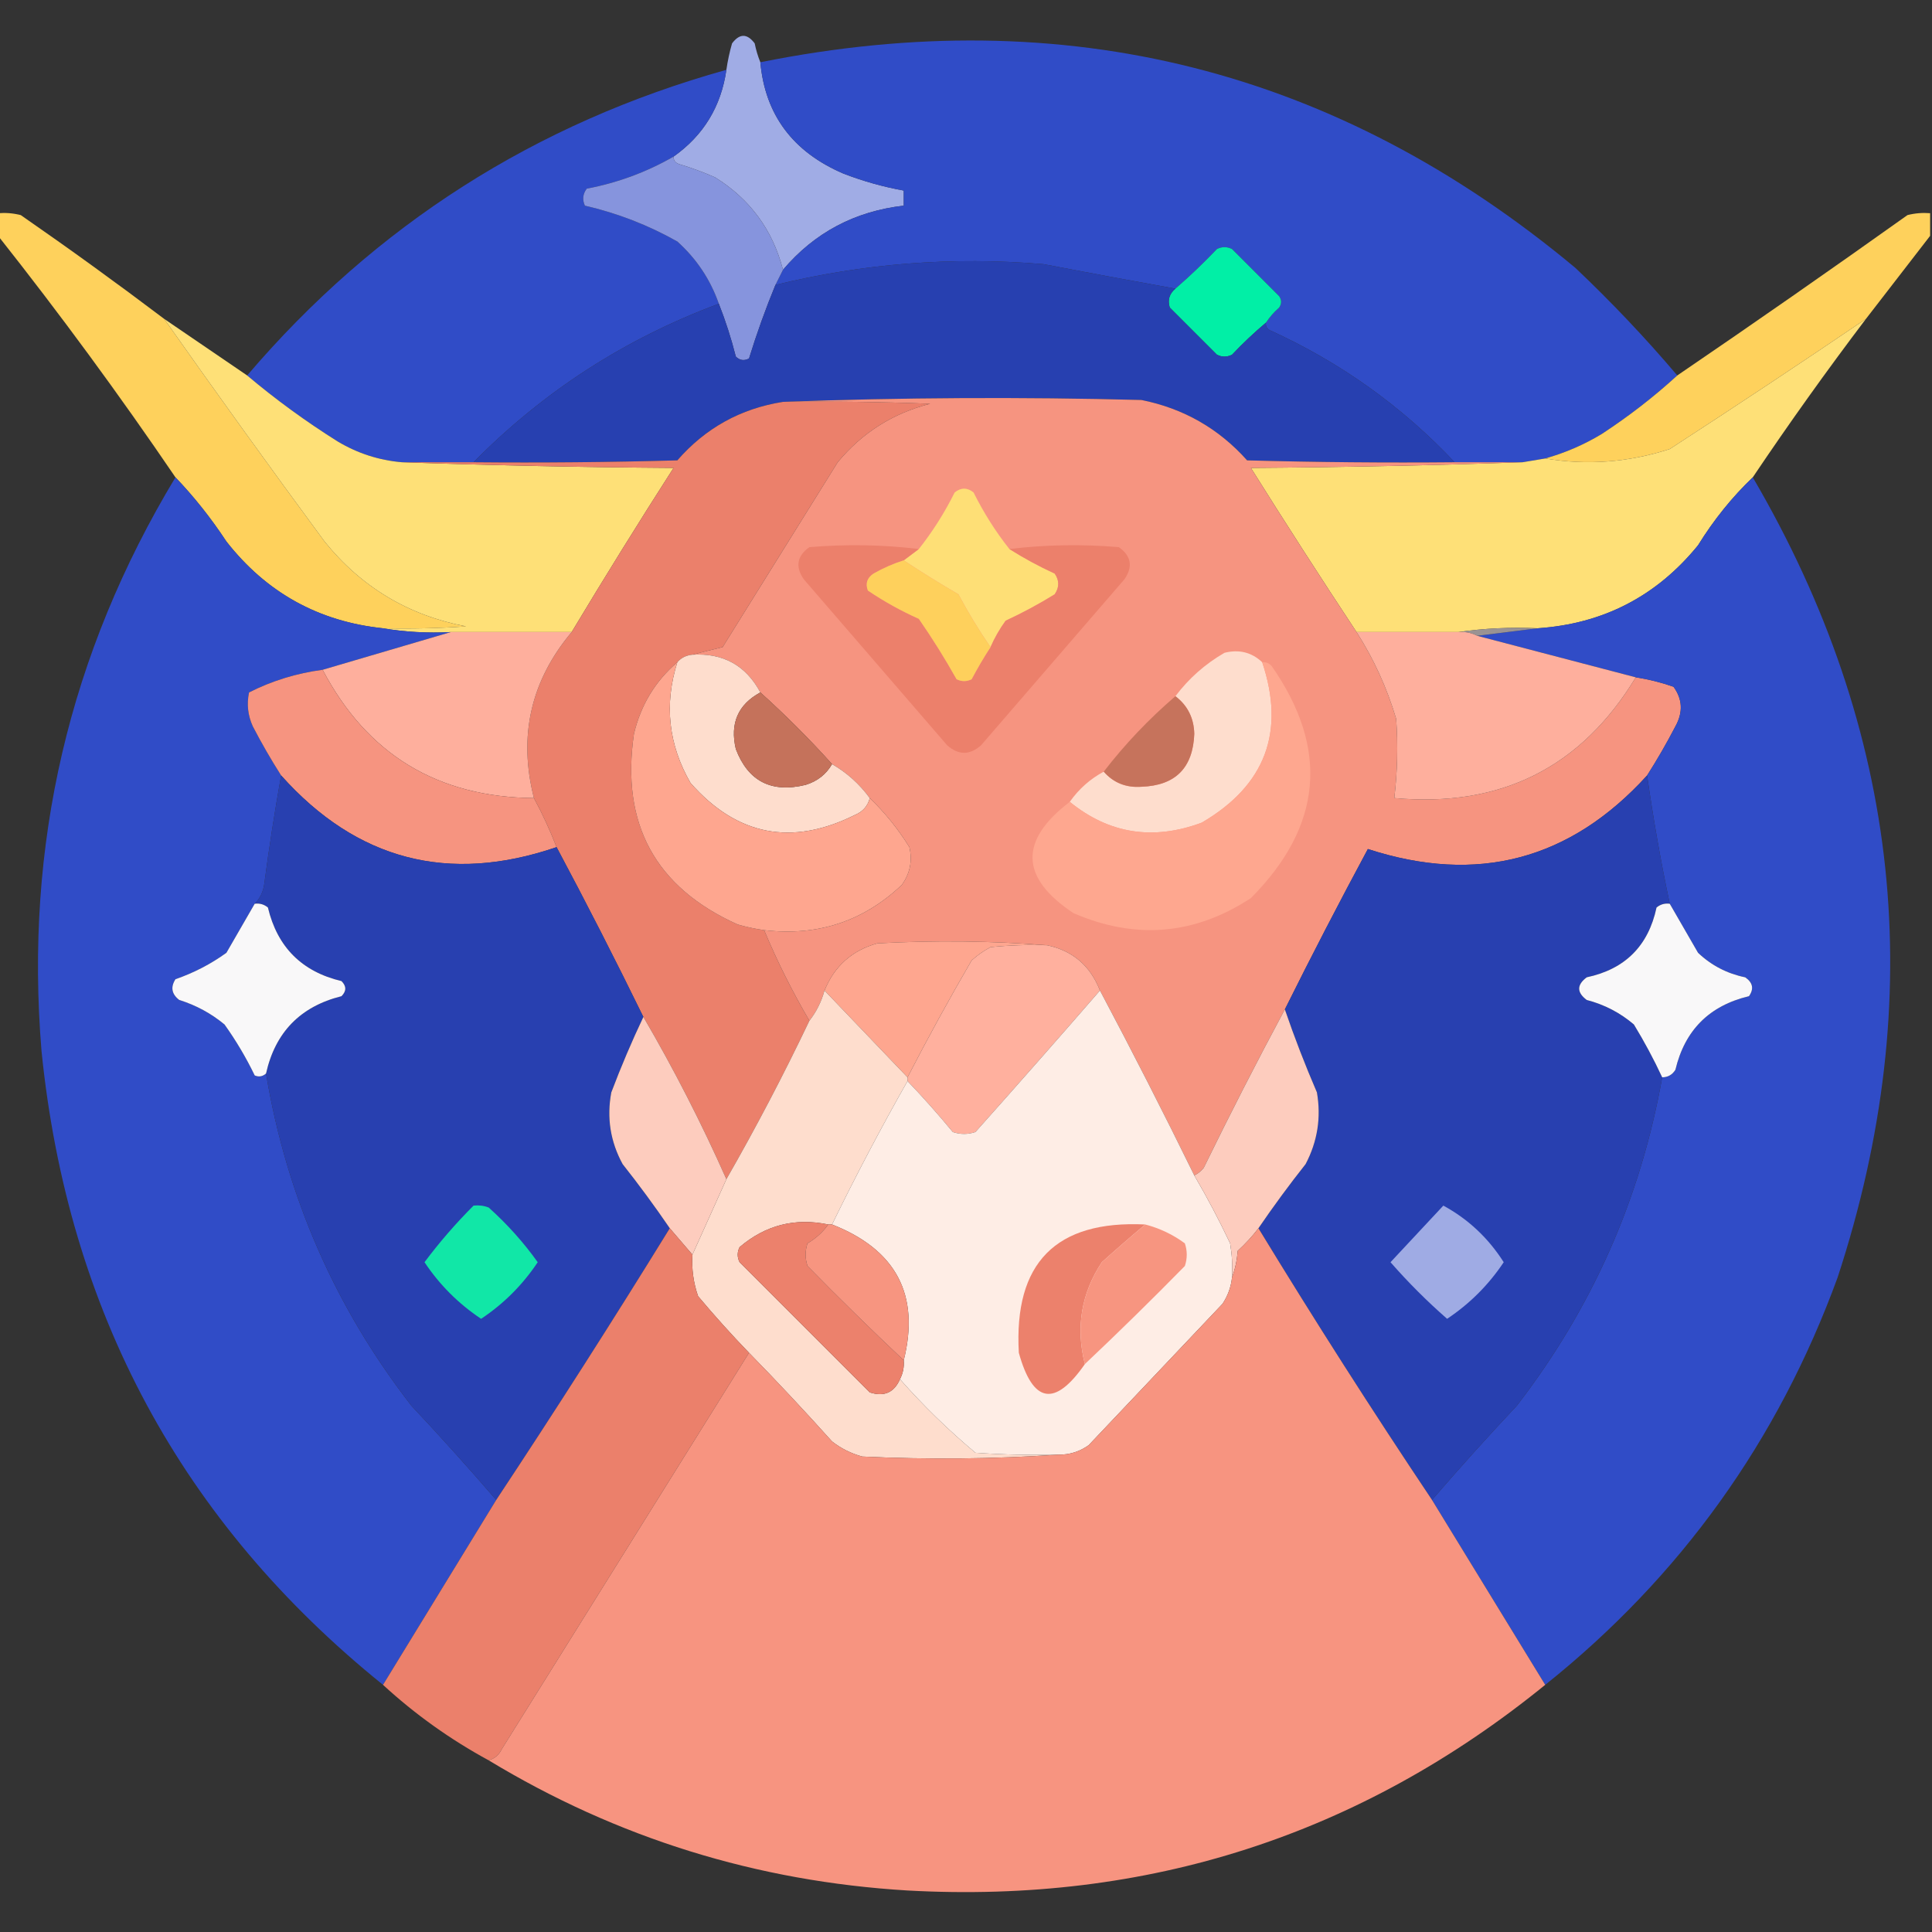 <?xml version="1.0" encoding="UTF-8"?>
<!DOCTYPE svg PUBLIC "-//W3C//DTD SVG 1.1//EN" "http://www.w3.org/Graphics/SVG/1.1/DTD/svg11.dtd">
<svg xmlns="http://www.w3.org/2000/svg" version="1.1" width="512px" height="512px" style="shape-rendering:geometricPrecision; text-rendering:geometricPrecision; image-rendering:optimizeQuality; fill-rule:evenodd; clip-rule:evenodd" xmlns:xlink="http://www.w3.org/1999/xlink">
<rect width="100%" height="100%" fill="#333333" stroke="none"/>
<g><path style="opacity:0.997" fill="#a0ace5" d="M 201.5,16.5 C 202.766,30.415 210.099,40.248 223.5,46C 228.707,48.014 234.04,49.514 239.5,50.5C 239.5,51.833 239.5,53.167 239.5,54.5C 226.508,55.994 215.841,61.66 207.5,71.5C 204.769,60.935 198.769,52.769 189.5,47C 186.41,45.637 183.244,44.47 180,43.5C 178.97,43.164 178.47,42.497 178.5,41.5C 186.44,35.879 191.107,28.212 192.5,18.5C 192.838,16.146 193.338,13.813 194,11.5C 196,8.833 198,8.833 200,11.5C 200.352,13.248 200.852,14.914 201.5,16.5 Z"/></g>
<g><path style="opacity:0.994" fill="#314dc8" d="M 444.5,99.5 C 438.348,105.13 431.681,110.297 424.5,115C 419.799,117.845 414.799,120.012 409.5,121.5C 407.5,121.833 405.5,122.167 403.5,122.5C 397.5,122.5 391.5,122.5 385.5,122.5C 371.523,107.665 355.19,95.999 336.5,87.5C 335.702,87.043 335.369,86.376 335.5,85.5C 336.458,84.038 337.624,82.705 339,81.5C 339.667,80.5 339.667,79.5 339,78.5C 334.833,74.333 330.667,70.167 326.5,66C 325.167,65.333 323.833,65.333 322.5,66C 318.964,69.704 315.298,73.204 311.5,76.5C 299.838,74.401 288.172,72.235 276.5,70C 252.472,67.966 228.806,69.799 205.5,75.5C 206.167,74.167 206.833,72.833 207.5,71.5C 215.841,61.66 226.508,55.994 239.5,54.5C 239.5,53.167 239.5,51.833 239.5,50.5C 234.04,49.514 228.707,48.014 223.5,46C 210.099,40.248 202.766,30.415 201.5,16.5C 282.406,0.226 354.406,18.393 417.5,71C 427.07,80.067 436.07,89.567 444.5,99.5 Z"/></g>
<g><path style="opacity:0.993" fill="#314dc8" d="M 192.5,18.5 C 191.107,28.212 186.44,35.879 178.5,41.5C 171.374,45.6 163.708,48.433 155.5,50C 154.446,51.388 154.28,52.888 155,54.5C 163.633,56.488 171.8,59.655 179.5,64C 184.592,68.584 188.258,74.084 190.5,80.5C 165.629,89.755 143.962,103.755 125.5,122.5C 119.167,122.5 112.833,122.5 106.5,122.5C 100.431,121.977 94.765,120.144 89.5,117C 81.038,111.69 73.038,105.857 65.5,99.5C 99.506,59.651 141.839,32.651 192.5,18.5 Z"/></g>
<g><path style="opacity:1" fill="#8694dd" d="M 178.5,41.5 C 178.47,42.497 178.97,43.164 180,43.5C 183.244,44.47 186.41,45.637 189.5,47C 198.769,52.769 204.769,60.935 207.5,71.5C 206.833,72.833 206.167,74.167 205.5,75.5C 202.871,81.885 200.538,88.385 198.5,95C 197.216,95.684 196.049,95.517 195,94.5C 193.791,89.707 192.291,85.04 190.5,80.5C 188.258,74.084 184.592,68.584 179.5,64C 171.8,59.655 163.633,56.488 155,54.5C 154.28,52.888 154.446,51.388 155.5,50C 163.708,48.433 171.374,45.6 178.5,41.5 Z"/></g>
<g><path style="opacity:1" fill="#fed15c" d="M -0.5,56.5 C 1.527,56.338 3.527,56.505 5.5,57C 18.411,65.943 31.077,75.11 43.5,84.5C 57.423,104.27 71.59,123.937 86,143.5C 95.763,155.603 108.263,163.103 123.5,166C 116.174,166.5 108.841,166.666 101.5,166.5C 84.431,164.715 70.598,157.048 60,143.5C 55.942,137.33 51.442,131.663 46.5,126.5C 31.599,104.599 15.932,83.266 -0.5,62.5C -0.5,60.5 -0.5,58.5 -0.5,56.5 Z"/></g>
<g><path style="opacity:1" fill="#fed15c" d="M 511.5,56.5 C 511.5,58.5 511.5,60.5 511.5,62.5C 505.833,69.833 500.167,77.167 494.5,84.5C 477.338,96.144 460.005,107.644 442.5,119C 431.58,122.536 420.58,123.37 409.5,121.5C 414.799,120.012 419.799,117.845 424.5,115C 431.681,110.297 438.348,105.13 444.5,99.5C 464.935,85.579 485.269,71.412 505.5,57C 507.473,56.505 509.473,56.338 511.5,56.5 Z"/></g>
<g><path style="opacity:1" fill="#01efa6" d="M 335.5,85.5 C 332.369,88.129 329.369,90.962 326.5,94C 325.167,94.667 323.833,94.667 322.5,94C 318.333,89.833 314.167,85.667 310,81.5C 309.387,79.505 309.887,77.838 311.5,76.5C 315.298,73.204 318.964,69.704 322.5,66C 323.833,65.333 325.167,65.333 326.5,66C 330.667,70.167 334.833,74.333 339,78.5C 339.667,79.5 339.667,80.5 339,81.5C 337.624,82.705 336.458,84.038 335.5,85.5 Z"/></g>
<g><path style="opacity:1" fill="#2740b0" d="M 311.5,76.5 C 309.887,77.838 309.387,79.505 310,81.5C 314.167,85.667 318.333,89.833 322.5,94C 323.833,94.667 325.167,94.667 326.5,94C 329.369,90.962 332.369,88.129 335.5,85.5C 335.369,86.376 335.702,87.043 336.5,87.5C 355.19,95.999 371.523,107.665 385.5,122.5C 367.164,122.667 348.83,122.5 330.5,122C 322.982,113.572 313.649,108.239 302.5,106C 270.664,105.169 238.997,105.336 207.5,106.5C 196.295,108.27 186.961,113.436 179.5,122C 161.503,122.5 143.503,122.667 125.5,122.5C 143.962,103.755 165.629,89.755 190.5,80.5C 192.291,85.04 193.791,89.707 195,94.5C 196.049,95.517 197.216,95.684 198.5,95C 200.538,88.385 202.871,81.885 205.5,75.5C 228.806,69.799 252.472,67.966 276.5,70C 288.172,72.235 299.838,74.401 311.5,76.5 Z"/></g>
<g><path style="opacity:0.998" fill="#fee077" d="M 494.5,84.5 C 484.087,98.24 474.087,112.24 464.5,126.5C 458.996,131.772 454.163,137.772 450,144.5C 439.03,157.991 424.864,165.324 407.5,166.5C 400.313,166.175 393.313,166.509 386.5,167.5C 377.5,167.5 368.5,167.5 359.5,167.5C 350.03,153.175 340.696,138.675 331.5,124C 355.67,123.832 379.67,123.332 403.5,122.5C 405.5,122.167 407.5,121.833 409.5,121.5C 420.58,123.37 431.58,122.536 442.5,119C 460.005,107.644 477.338,96.144 494.5,84.5 Z"/></g>
<g><path style="opacity:0.999" fill="#fee077" d="M 43.5,84.5 C 50.833,89.5 58.167,94.5 65.5,99.5C 73.038,105.857 81.038,111.69 89.5,117C 94.765,120.144 100.431,121.977 106.5,122.5C 130.33,123.332 154.33,123.832 178.5,124C 169.275,138.385 160.275,152.885 151.5,167.5C 140.833,167.5 130.167,167.5 119.5,167.5C 113.31,167.823 107.31,167.49 101.5,166.5C 108.841,166.666 116.174,166.5 123.5,166C 108.263,163.103 95.763,155.603 86,143.5C 71.59,123.937 57.423,104.27 43.5,84.5 Z"/></g>
<g><path style="opacity:1" fill="#eb806b" d="M 207.5,106.5 C 220.504,106.333 233.504,106.5 246.5,107C 236.636,109.513 228.47,114.68 222,122.5C 211.833,138.833 201.667,155.167 191.5,171.5C 188.694,172.168 186.028,172.834 183.5,173.5C 181.847,173.66 180.514,174.326 179.5,175.5C 173.657,180.503 169.824,186.836 168,194.5C 164.508,218.357 173.675,235.19 195.5,245C 197.813,245.662 200.146,246.162 202.5,246.5C 205.992,254.818 209.992,262.818 214.5,270.5C 207.673,284.823 200.34,298.823 192.5,312.5C 185.929,297.69 178.596,283.357 170.5,269.5C 163.085,254.336 155.418,239.336 147.5,224.5C 145.736,219.978 143.736,215.645 141.5,211.5C 137.314,195.092 140.647,180.426 151.5,167.5C 160.275,152.885 169.275,138.385 178.5,124C 154.33,123.832 130.33,123.332 106.5,122.5C 112.833,122.5 119.167,122.5 125.5,122.5C 143.503,122.667 161.503,122.5 179.5,122C 186.961,113.436 196.295,108.27 207.5,106.5 Z"/></g>
<g><path style="opacity:1" fill="#f69480" d="M 207.5,106.5 C 238.997,105.336 270.664,105.169 302.5,106C 313.649,108.239 322.982,113.572 330.5,122C 348.83,122.5 367.164,122.667 385.5,122.5C 391.5,122.5 397.5,122.5 403.5,122.5C 379.67,123.332 355.67,123.832 331.5,124C 340.696,138.675 350.03,153.175 359.5,167.5C 364.056,174.617 367.556,182.283 370,190.5C 370.499,197.514 370.332,204.514 369.5,211.5C 397.685,214.074 419.018,203.408 433.5,179.5C 436.899,180.016 440.232,180.85 443.5,182C 445.891,185.28 446.058,188.78 444,192.5C 441.672,196.98 439.172,201.313 436.5,205.5C 416.119,227.929 391.453,234.429 362.5,225C 354.936,239.059 347.603,253.226 340.5,267.5C 333.123,281.251 325.956,295.251 319,309.5C 318.292,310.381 317.458,311.047 316.5,311.5C 308.422,295.011 300.089,278.677 291.5,262.5C 288.944,255.938 284.277,251.938 277.5,250.5C 262.672,249.339 247.672,249.172 232.5,250C 225.805,251.86 221.138,256.027 218.5,262.5C 217.674,265.485 216.341,268.151 214.5,270.5C 209.992,262.818 205.992,254.818 202.5,246.5C 216.638,248.176 228.805,244.176 239,234.5C 241.174,231.454 241.841,228.12 241,224.5C 238.015,219.689 234.515,215.356 230.5,211.5C 227.769,207.766 224.436,204.766 220.5,202.5C 214.5,195.833 208.167,189.5 201.5,183.5C 197.675,176.358 191.675,173.025 183.5,173.5C 186.028,172.834 188.694,172.168 191.5,171.5C 201.667,155.167 211.833,138.833 222,122.5C 228.47,114.68 236.636,109.513 246.5,107C 233.504,106.5 220.504,106.333 207.5,106.5 Z"/></g>
<g><path style="opacity:0.994" fill="#314dc8" d="M 46.5,126.5 C 51.442,131.663 55.942,137.33 60,143.5C 70.598,157.048 84.431,164.715 101.5,166.5C 107.31,167.49 113.31,167.823 119.5,167.5C 108.167,170.833 96.833,174.167 85.5,177.5C 78.61,178.409 72.11,180.409 66,183.5C 65.348,186.594 65.681,189.594 67,192.5C 69.328,196.98 71.828,201.313 74.5,205.5C 72.782,215.139 71.282,224.805 70,234.5C 69.665,236.503 68.832,238.17 67.5,239.5C 65.041,243.738 62.541,248.072 60,252.5C 55.861,255.486 51.361,257.82 46.5,259.5C 45.151,261.611 45.485,263.445 47.5,265C 51.947,266.39 55.947,268.556 59.5,271.5C 62.558,275.785 65.225,280.285 67.5,285C 68.577,285.47 69.577,285.303 70.5,284.5C 75.949,317.064 88.782,346.397 109,372.5C 116.729,380.724 124.229,389.057 131.5,397.5C 121.473,413.851 111.473,430.184 101.5,446.5C 48.115,403.419 17.948,347.419 11,278.5C 6.485,223.899 18.319,173.232 46.5,126.5 Z"/></g>
<g><path style="opacity:0.995" fill="#314dc8" d="M 464.5,126.5 C 503.796,193.672 511.296,264.338 487,338.5C 471.184,381.842 445.35,417.842 409.5,446.5C 399.473,430.149 389.473,413.816 379.5,397.5C 386.771,389.057 394.271,380.724 402,372.5C 421.956,346.593 434.79,317.593 440.5,285.5C 442.017,285.489 443.184,284.823 444,283.5C 446.5,273 453,266.5 463.5,264C 464.86,262.062 464.527,260.396 462.5,259C 457.699,258.016 453.532,255.85 450,252.5C 447.459,248.072 444.959,243.738 442.5,239.5C 440.121,228.268 438.121,216.934 436.5,205.5C 439.172,201.313 441.672,196.98 444,192.5C 446.058,188.78 445.891,185.28 443.5,182C 440.232,180.85 436.899,180.016 433.5,179.5C 419.499,175.833 405.499,172.166 391.5,168.5C 396.833,167.833 402.167,167.167 407.5,166.5C 424.864,165.324 439.03,157.991 450,144.5C 454.163,137.772 458.996,131.772 464.5,126.5 Z"/></g>
<g><path style="opacity:1" fill="#fedf76" d="M 267.5,145.5 C 271.313,147.908 275.313,150.075 279.5,152C 280.76,153.814 280.76,155.647 279.5,157.5C 275.326,160.088 270.993,162.421 266.5,164.5C 264.89,166.725 263.557,169.059 262.5,171.5C 259.441,167.063 256.608,162.397 254,157.5C 249.019,154.6 244.185,151.6 239.5,148.5C 240.795,147.512 242.128,146.512 243.5,145.5C 247.142,140.903 250.308,135.903 253,130.5C 254.667,129.167 256.333,129.167 258,130.5C 260.692,135.903 263.858,140.903 267.5,145.5 Z"/></g>
<g><path style="opacity:1" fill="#ec806b" d="M 243.5,145.5 C 242.128,146.512 240.795,147.512 239.5,148.5C 236.777,149.352 234.11,150.519 231.5,152C 229.789,153.133 229.289,154.633 230,156.5C 234.258,159.38 238.758,161.88 243.5,164C 247.084,169.165 250.417,174.498 253.5,180C 254.833,180.667 256.167,180.667 257.5,180C 259.052,177.057 260.719,174.223 262.5,171.5C 263.557,169.059 264.89,166.725 266.5,164.5C 270.993,162.421 275.326,160.088 279.5,157.5C 280.76,155.647 280.76,153.814 279.5,152C 275.313,150.075 271.313,147.908 267.5,145.5C 276.991,144.342 286.658,144.175 296.5,145C 299.791,147.332 300.291,150.165 298,153.5C 285.333,168.167 272.667,182.833 260,197.5C 257,200.167 254,200.167 251,197.5C 238.333,182.833 225.667,168.167 213,153.5C 210.709,150.165 211.209,147.332 214.5,145C 224.342,144.175 234.009,144.342 243.5,145.5 Z"/></g>
<g><path style="opacity:1" fill="#fed05c" d="M 239.5,148.5 C 244.185,151.6 249.019,154.6 254,157.5C 256.608,162.397 259.441,167.063 262.5,171.5C 260.719,174.223 259.052,177.057 257.5,180C 256.167,180.667 254.833,180.667 253.5,180C 250.417,174.498 247.084,169.165 243.5,164C 238.758,161.88 234.258,159.38 230,156.5C 229.289,154.633 229.789,153.133 231.5,152C 234.11,150.519 236.777,149.352 239.5,148.5 Z"/></g>
<g><path style="opacity:1" fill="#9a9393" d="M 386.5,167.5 C 393.313,166.509 400.313,166.175 407.5,166.5C 402.167,167.167 396.833,167.833 391.5,168.5C 389.958,167.699 388.292,167.366 386.5,167.5 Z"/></g>
<g><path style="opacity:1" fill="#feaf9d" d="M 119.5,167.5 C 130.167,167.5 140.833,167.5 151.5,167.5C 140.647,180.426 137.314,195.092 141.5,211.5C 115.971,211.275 97.304,199.942 85.5,177.5C 96.833,174.167 108.167,170.833 119.5,167.5 Z"/></g>
<g><path style="opacity:1" fill="#feaf9d" d="M 359.5,167.5 C 368.5,167.5 377.5,167.5 386.5,167.5C 388.292,167.366 389.958,167.699 391.5,168.5C 405.499,172.166 419.499,175.833 433.5,179.5C 419.018,203.408 397.685,214.074 369.5,211.5C 370.332,204.514 370.499,197.514 370,190.5C 367.556,182.283 364.056,174.617 359.5,167.5 Z"/></g>
<g><path style="opacity:1" fill="#feddcd" d="M 183.5,173.5 C 191.675,173.025 197.675,176.358 201.5,183.5C 195.569,186.708 193.403,191.708 195,198.5C 198.252,207.044 204.419,210.211 213.5,208C 216.621,207.033 218.954,205.2 220.5,202.5C 224.436,204.766 227.769,207.766 230.5,211.5C 229.969,213.624 228.635,215.124 226.5,216C 209.804,224.302 195.304,221.469 183,207.5C 177.138,197.336 175.971,186.669 179.5,175.5C 180.514,174.326 181.847,173.66 183.5,173.5 Z"/></g>
<g><path style="opacity:1" fill="#feddcd" d="M 334.5,175.5 C 340.673,193.964 335.34,208.13 318.5,218C 305.598,222.813 293.931,220.98 283.5,212.5C 285.9,209.097 288.9,206.43 292.5,204.5C 295.092,207.456 298.426,208.789 302.5,208.5C 311.481,208.185 316.148,203.519 316.5,194.5C 316.403,190.306 314.737,186.973 311.5,184.5C 315.045,179.789 319.379,175.955 324.5,173C 328.368,172.028 331.701,172.861 334.5,175.5 Z"/></g>
<g><path style="opacity:1" fill="#fea68f" d="M 179.5,175.5 C 175.971,186.669 177.138,197.336 183,207.5C 195.304,221.469 209.804,224.302 226.5,216C 228.635,215.124 229.969,213.624 230.5,211.5C 234.515,215.356 238.015,219.689 241,224.5C 241.841,228.12 241.174,231.454 239,234.5C 228.805,244.176 216.638,248.176 202.5,246.5C 200.146,246.162 197.813,245.662 195.5,245C 173.675,235.19 164.508,218.357 168,194.5C 169.824,186.836 173.657,180.503 179.5,175.5 Z"/></g>
<g><path style="opacity:1" fill="#fea78f" d="M 334.5,175.5 C 335.496,175.414 336.329,175.748 337,176.5C 352.297,198.428 350.464,218.928 331.5,238C 316.605,247.773 300.938,249.107 284.5,242C 270.348,232.62 270.014,222.786 283.5,212.5C 293.931,220.98 305.598,222.813 318.5,218C 335.34,208.13 340.673,193.964 334.5,175.5 Z"/></g>
<g><path style="opacity:1" fill="#f69480" d="M 85.5,177.5 C 97.304,199.942 115.971,211.275 141.5,211.5C 143.736,215.645 145.736,219.978 147.5,224.5C 118.89,234.292 94.557,227.959 74.5,205.5C 71.828,201.313 69.328,196.98 67,192.5C 65.681,189.594 65.348,186.594 66,183.5C 72.11,180.409 78.61,178.409 85.5,177.5 Z"/></g>
<g><path style="opacity:1" fill="#c5725b" d="M 201.5,183.5 C 208.167,189.5 214.5,195.833 220.5,202.5C 218.954,205.2 216.621,207.033 213.5,208C 204.419,210.211 198.252,207.044 195,198.5C 193.403,191.708 195.569,186.708 201.5,183.5 Z"/></g>
<g><path style="opacity:1" fill="#c6735c" d="M 311.5,184.5 C 314.737,186.973 316.403,190.306 316.5,194.5C 316.148,203.519 311.481,208.185 302.5,208.5C 298.426,208.789 295.092,207.456 292.5,204.5C 298.109,197.222 304.442,190.556 311.5,184.5 Z"/></g>
<g><path style="opacity:1" fill="#2840b0" d="M 74.5,205.5 C 94.557,227.959 118.89,234.292 147.5,224.5C 155.418,239.336 163.085,254.336 170.5,269.5C 167.406,276.025 164.573,282.692 162,289.5C 160.752,296.215 161.752,302.548 165,308.5C 169.384,314.044 173.551,319.711 177.5,325.5C 162.527,349.791 147.194,373.791 131.5,397.5C 124.229,389.057 116.729,380.724 109,372.5C 88.782,346.397 75.949,317.064 70.5,284.5C 72.939,273.561 79.606,266.728 90.5,264C 91.833,262.667 91.833,261.333 90.5,260C 80,257.5 73.5,251 71,240.5C 69.989,239.663 68.822,239.33 67.5,239.5C 68.832,238.17 69.665,236.503 70,234.5C 71.282,224.805 72.782,215.139 74.5,205.5 Z"/></g>
<g><path style="opacity:1" fill="#2840b0" d="M 436.5,205.5 C 438.121,216.934 440.121,228.268 442.5,239.5C 441.178,239.33 440.011,239.663 439,240.5C 436.833,250.667 430.667,256.833 420.5,259C 417.833,261 417.833,263 420.5,265C 425.201,266.227 429.368,268.394 433,271.5C 435.782,276.066 438.282,280.733 440.5,285.5C 434.79,317.593 421.956,346.593 402,372.5C 394.271,380.724 386.771,389.057 379.5,397.5C 363.681,373.875 348.348,349.875 333.5,325.5C 337.449,319.711 341.616,314.044 346,308.5C 349.151,302.512 350.151,296.179 349,289.5C 345.869,282.246 343.036,274.913 340.5,267.5C 347.603,253.226 354.936,239.059 362.5,225C 391.453,234.429 416.119,227.929 436.5,205.5 Z"/></g>
<g><path style="opacity:1" fill="#f9f8f9" d="M 67.5,239.5 C 68.822,239.33 69.989,239.663 71,240.5C 73.5,251 80,257.5 90.5,260C 91.833,261.333 91.833,262.667 90.5,264C 79.606,266.728 72.939,273.561 70.5,284.5C 69.577,285.303 68.577,285.47 67.5,285C 65.225,280.285 62.558,275.785 59.5,271.5C 55.947,268.556 51.947,266.39 47.5,265C 45.485,263.445 45.151,261.611 46.5,259.5C 51.361,257.82 55.861,255.486 60,252.5C 62.541,248.072 65.041,243.738 67.5,239.5 Z"/></g>
<g><path style="opacity:1" fill="#f9f8f9" d="M 442.5,239.5 C 444.959,243.738 447.459,248.072 450,252.5C 453.532,255.85 457.699,258.016 462.5,259C 464.527,260.396 464.86,262.062 463.5,264C 453,266.5 446.5,273 444,283.5C 443.184,284.823 442.017,285.489 440.5,285.5C 438.282,280.733 435.782,276.066 433,271.5C 429.368,268.394 425.201,266.227 420.5,265C 417.833,263 417.833,261 420.5,259C 430.667,256.833 436.833,250.667 439,240.5C 440.011,239.663 441.178,239.33 442.5,239.5 Z"/></g>
<g><path style="opacity:1" fill="#fea68f" d="M 277.5,250.5 C 272.489,250.334 267.489,250.501 262.5,251C 260.695,251.972 259.028,253.139 257.5,254.5C 251.567,264.7 245.9,275.033 240.5,285.5C 233.118,277.786 225.784,270.12 218.5,262.5C 221.138,256.027 225.805,251.86 232.5,250C 247.672,249.172 262.672,249.339 277.5,250.5 Z"/></g>
<g><path style="opacity:1" fill="#ffb09e" d="M 277.5,250.5 C 284.277,251.938 288.944,255.938 291.5,262.5C 280.635,275.022 269.635,287.522 258.5,300C 256.5,300.667 254.5,300.667 252.5,300C 248.635,295.306 244.635,290.806 240.5,286.5C 240.5,286.167 240.5,285.833 240.5,285.5C 245.9,275.033 251.567,264.7 257.5,254.5C 259.028,253.139 260.695,251.972 262.5,251C 267.489,250.501 272.489,250.334 277.5,250.5 Z"/></g>
<g><path style="opacity:1" fill="#feddcd" d="M 218.5,262.5 C 225.784,270.12 233.118,277.786 240.5,285.5C 240.5,285.833 240.5,286.167 240.5,286.5C 233.467,298.895 226.801,311.562 220.5,324.5C 220.167,324.5 219.833,324.5 219.5,324.5C 210.681,322.663 202.847,324.663 196,330.5C 195.333,331.833 195.333,333.167 196,334.5C 207.5,346 219,357.5 230.5,369C 234.293,370.22 236.96,369.053 238.5,365.5C 244.636,372.468 251.302,378.968 258.5,385C 265.826,385.5 273.159,385.666 280.5,385.5C 263.338,386.662 246.005,386.829 228.5,386C 225.554,385.194 222.888,383.861 220.5,382C 213.3,373.969 205.967,366.136 198.5,358.5C 193.837,353.669 189.337,348.669 185,343.5C 183.763,339.94 183.263,336.273 183.5,332.5C 186.5,325.833 189.5,319.167 192.5,312.5C 200.34,298.823 207.673,284.823 214.5,270.5C 216.341,268.151 217.674,265.485 218.5,262.5 Z"/></g>
<g><path style="opacity:1" fill="#feede5" d="M 291.5,262.5 C 300.089,278.677 308.422,295.011 316.5,311.5C 319.909,317.315 323.075,323.315 326,329.5C 326.498,332.482 326.665,335.482 326.5,338.5C 326.245,341.016 325.411,343.35 324,345.5C 312.167,358 300.333,370.5 288.5,383C 286.091,384.707 283.425,385.54 280.5,385.5C 273.159,385.666 265.826,385.5 258.5,385C 251.302,378.968 244.636,372.468 238.5,365.5C 239.301,363.958 239.634,362.292 239.5,360.5C 243.834,343.177 237.501,331.177 220.5,324.5C 226.801,311.562 233.467,298.895 240.5,286.5C 244.635,290.806 248.635,295.306 252.5,300C 254.5,300.667 256.5,300.667 258.5,300C 269.635,287.522 280.635,275.022 291.5,262.5 Z"/></g>
<g><path style="opacity:1" fill="#fdccbe" d="M 170.5,269.5 C 178.596,283.357 185.929,297.69 192.5,312.5C 189.5,319.167 186.5,325.833 183.5,332.5C 181.5,330.167 179.5,327.833 177.5,325.5C 173.551,319.711 169.384,314.044 165,308.5C 161.752,302.548 160.752,296.215 162,289.5C 164.573,282.692 167.406,276.025 170.5,269.5 Z"/></g>
<g><path style="opacity:1" fill="#fdccbe" d="M 340.5,267.5 C 343.036,274.913 345.869,282.246 349,289.5C 350.151,296.179 349.151,302.512 346,308.5C 341.616,314.044 337.449,319.711 333.5,325.5C 331.901,327.604 330.068,329.604 328,331.5C 327.814,334.036 327.314,336.369 326.5,338.5C 326.665,335.482 326.498,332.482 326,329.5C 323.075,323.315 319.909,317.315 316.5,311.5C 317.458,311.047 318.292,310.381 319,309.5C 325.956,295.251 333.123,281.251 340.5,267.5 Z"/></g>
<g><path style="opacity:1" fill="#11e7a7" d="M 125.5,319.5 C 126.873,319.343 128.207,319.51 129.5,320C 134.42,324.414 138.753,329.247 142.5,334.5C 138.5,340.5 133.5,345.5 127.5,349.5C 121.5,345.5 116.5,340.5 112.5,334.5C 116.452,329.212 120.785,324.212 125.5,319.5 Z"/></g>
<g><path style="opacity:1" fill="#9fabe4" d="M 382.5,319.5 C 389.077,323.074 394.41,328.074 398.5,334.5C 394.5,340.5 389.5,345.5 383.5,349.5C 378.167,344.833 373.167,339.833 368.5,334.5C 373.188,329.48 377.855,324.48 382.5,319.5 Z"/></g>
<g><path style="opacity:1" fill="#ec816c" d="M 219.5,324.5 C 218.098,326.483 216.264,328.149 214,329.5C 213.333,331.5 213.333,333.5 214,335.5C 222.368,344.036 230.868,352.369 239.5,360.5C 239.634,362.292 239.301,363.958 238.5,365.5C 236.96,369.053 234.293,370.22 230.5,369C 219,357.5 207.5,346 196,334.5C 195.333,333.167 195.333,331.833 196,330.5C 202.847,324.663 210.681,322.663 219.5,324.5 Z"/></g>
<g><path style="opacity:1" fill="#ec816c" d="M 303.5,324.5 C 299.717,327.68 295.884,331.013 292,334.5C 286.546,342.772 285.046,351.772 287.5,361.5C 279.552,372.944 273.719,371.944 270,358.5C 268.649,334.684 279.816,323.351 303.5,324.5 Z"/></g>
<g><path style="opacity:1" fill="#f79580" d="M 219.5,324.5 C 219.833,324.5 220.167,324.5 220.5,324.5C 237.501,331.177 243.834,343.177 239.5,360.5C 230.868,352.369 222.368,344.036 214,335.5C 213.333,333.5 213.333,331.5 214,329.5C 216.264,328.149 218.098,326.483 219.5,324.5 Z"/></g>
<g><path style="opacity:1" fill="#f79580" d="M 303.5,324.5 C 307.328,325.497 310.828,327.164 314,329.5C 314.667,331.5 314.667,333.5 314,335.5C 305.298,344.369 296.465,353.036 287.5,361.5C 285.046,351.772 286.546,342.772 292,334.5C 295.884,331.013 299.717,327.68 303.5,324.5 Z"/></g>
<g><path style="opacity:1" fill="#eb806b" d="M 177.5,325.5 C 179.5,327.833 181.5,330.167 183.5,332.5C 183.263,336.273 183.763,339.94 185,343.5C 189.337,348.669 193.837,353.669 198.5,358.5C 176.688,393.444 154.855,428.444 133,463.5C 132.241,465.063 131.074,466.063 129.5,466.5C 119.308,460.965 109.975,454.298 101.5,446.5C 111.473,430.184 121.473,413.851 131.5,397.5C 147.194,373.791 162.527,349.791 177.5,325.5 Z"/></g>
<g><path style="opacity:0.998" fill="#f79480" d="M 333.5,325.5 C 348.348,349.875 363.681,373.875 379.5,397.5C 389.473,413.816 399.473,430.149 409.5,446.5C 360.46,486.344 304.127,504.511 240.5,501C 200.527,498.598 163.527,487.098 129.5,466.5C 131.074,466.063 132.241,465.063 133,463.5C 154.855,428.444 176.688,393.444 198.5,358.5C 205.967,366.136 213.3,373.969 220.5,382C 222.888,383.861 225.554,385.194 228.5,386C 246.005,386.829 263.338,386.662 280.5,385.5C 283.425,385.54 286.091,384.707 288.5,383C 300.333,370.5 312.167,358 324,345.5C 325.411,343.35 326.245,341.016 326.5,338.5C 327.314,336.369 327.814,334.036 328,331.5C 330.068,329.604 331.901,327.604 333.5,325.5 Z"/></g>
</svg>
